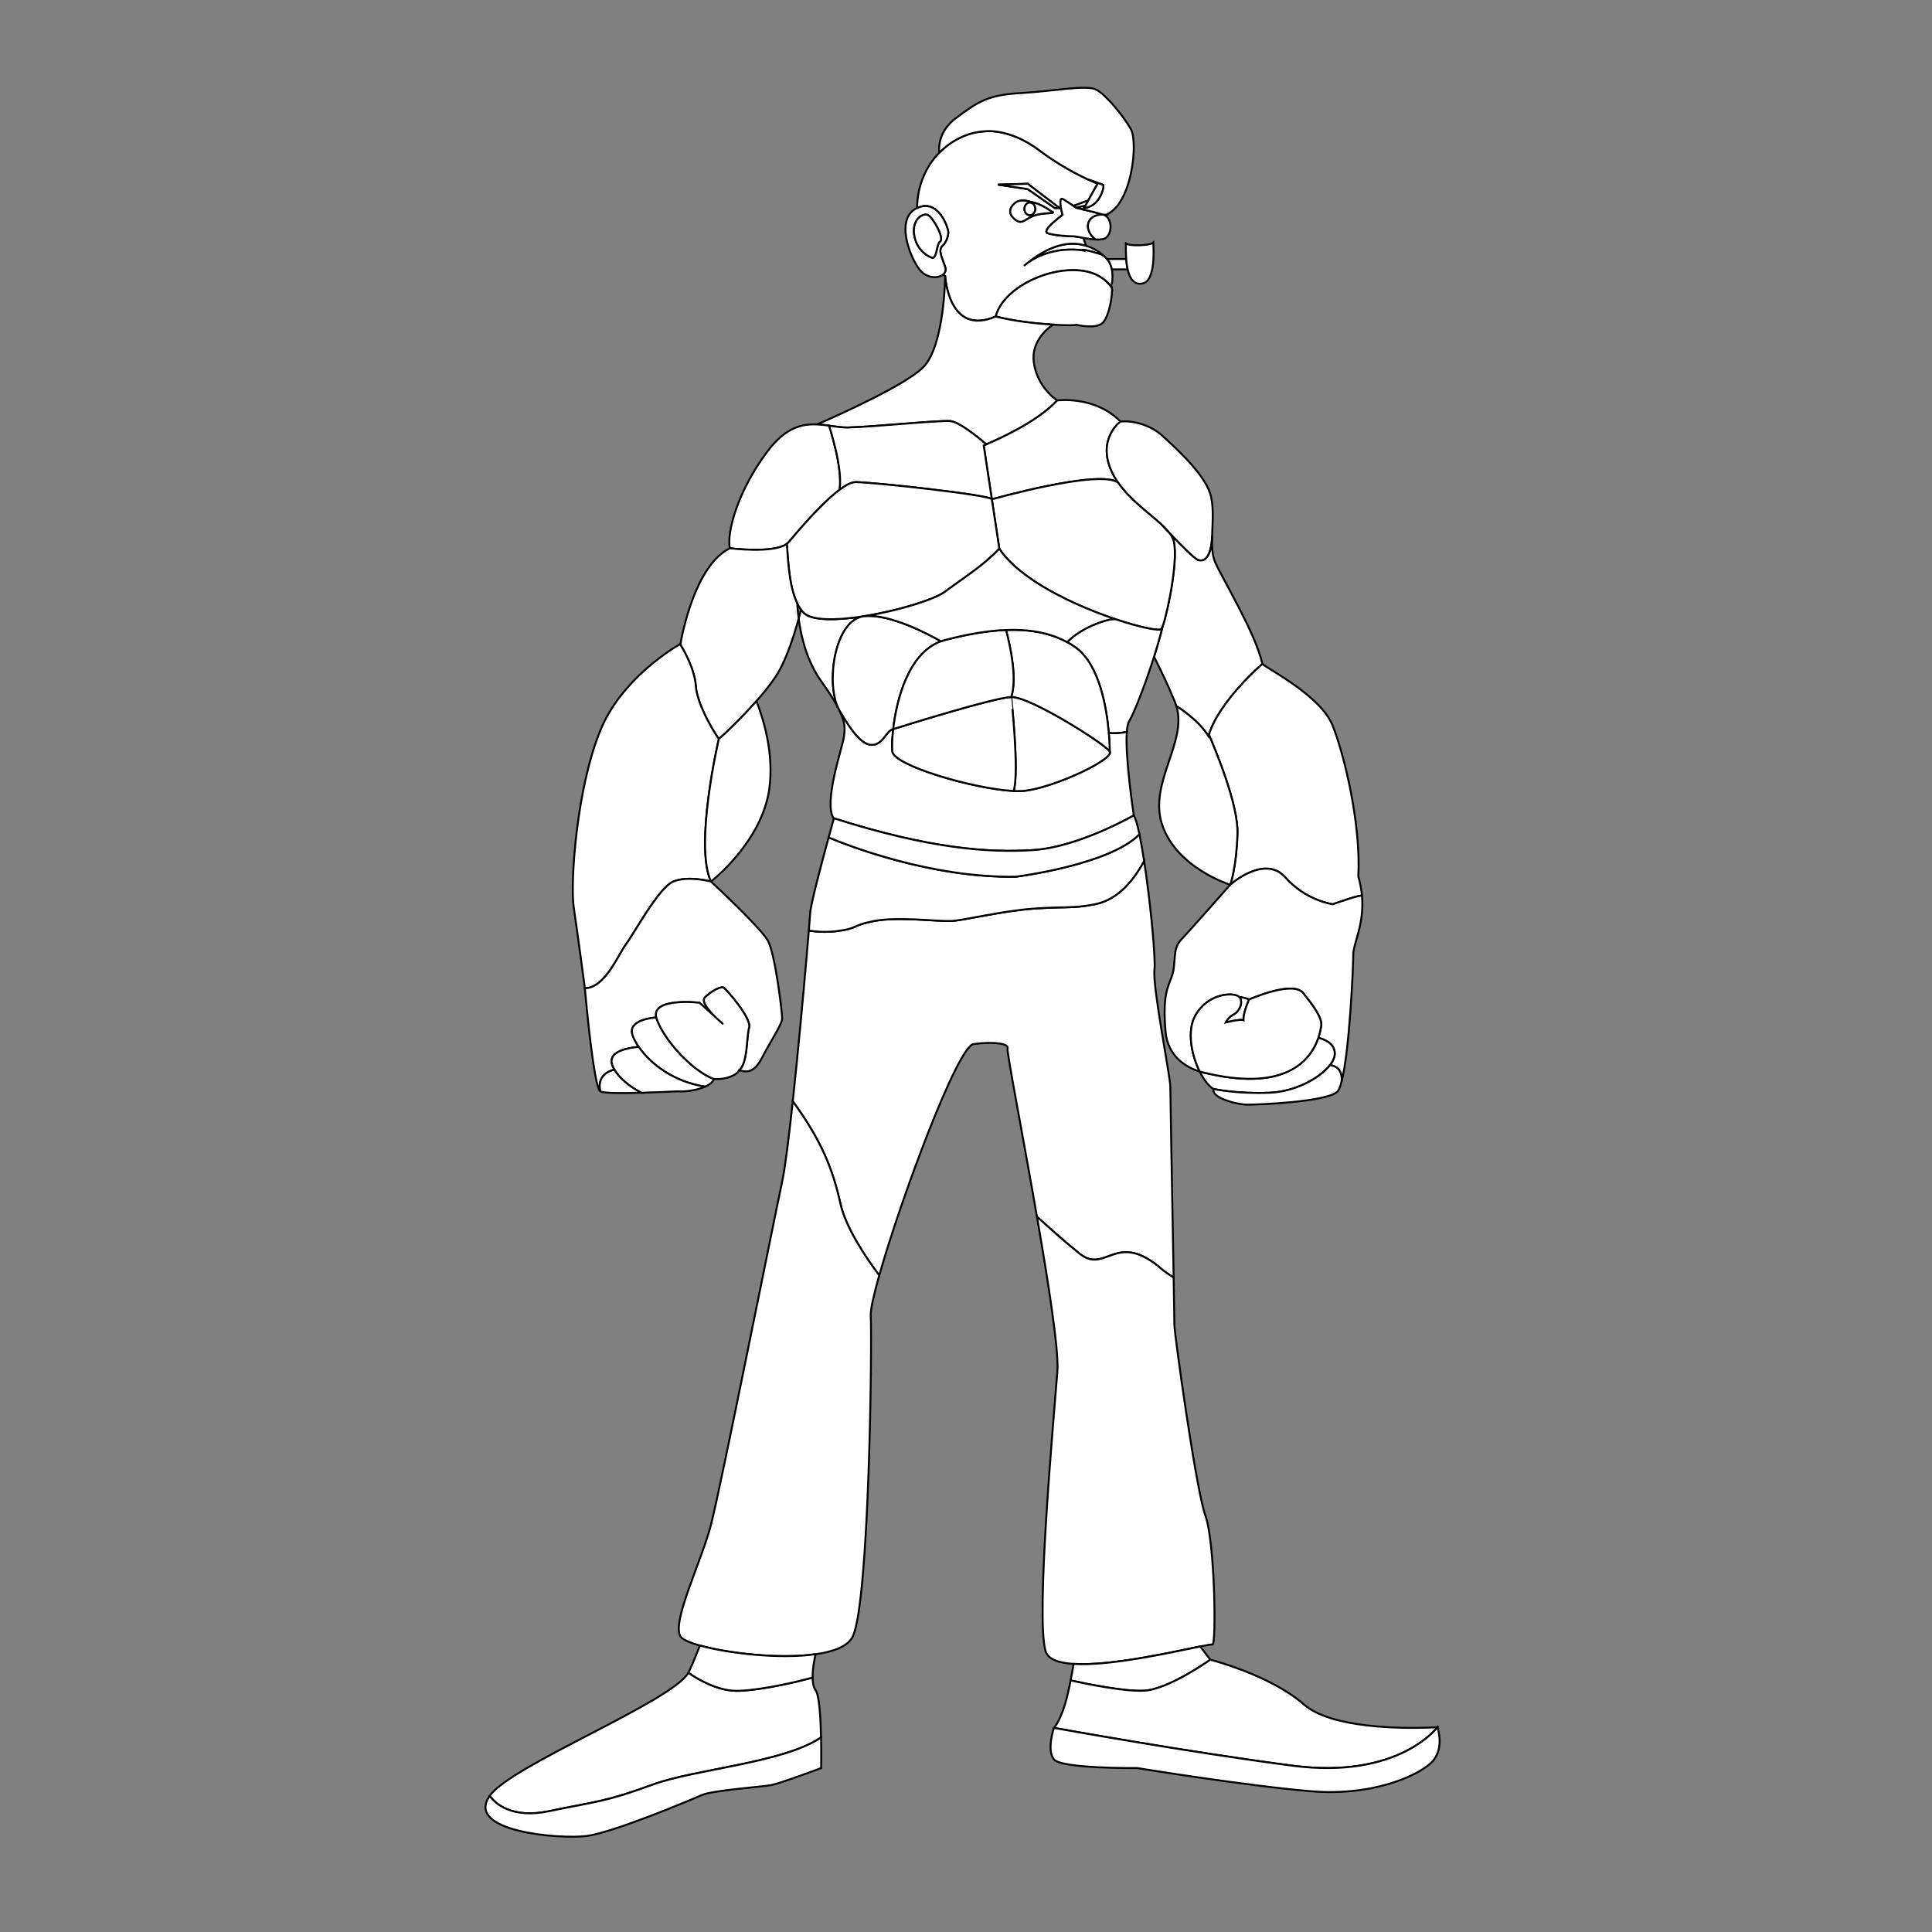 <?xml version="1.0" encoding="utf-8"?>
<!-- Generator: Adobe Illustrator 25.2.0, SVG Export Plug-In . SVG Version: 6.00 Build 0)  -->
<svg version="1.1" baseProfile="tiny" id="Layer_1" xmlns="http://www.w3.org/2000/svg" xmlns:xlink="http://www.w3.org/1999/xlink"
	 x="0px" y="0px" viewBox="0 0 1000 1000" overflow="visible" xml:space="preserve">
<rect x="0" y="0" width="1000" height="1000" fill="#808080" stroke="none"/>
<path fill="#FFFFFF" stroke="#000000" stroke-miterlimit="10" d="M571.78,132.87c-0.89-0.69-1.97-1.26-3.28-1.65
	c-10.15-3.03-8.19-1.61-8.19-1.61s-16.92-3.21-30.33,8.01c13.79-11.73,24.42-12.87,32.18-10.42c0.28,0.09,0.55,0.18,0.82,0.28
	C567.11,128.95,569.98,131.12,571.78,132.87z"/>
<path fill="#FFFFFF" stroke="#000000" stroke-miterlimit="10" d="M575.49,139.42c-0.24-1.23-0.63-2.46-1.24-3.59
	c-0.01-0.02-0.02-0.04-0.04-0.06c-0.12-0.2-0.54-0.83-1.29-1.7c-0.32-0.36-0.7-0.76-1.14-1.2c-0.89-0.69-1.97-1.26-3.28-1.65
	c-10.15-3.03-8.19-1.61-8.19-1.61s-16.92-3.21-30.33,8.01c13.79-11.73,24.42-12.87,32.18-10.42c-0.34-0.92-0.88-2.41-1.46-4.07
	c-2.23-0.42-4.1-0.82-5.03-0.82c-2.31,0-9.79-0.36-13.36-1.61c-3.57-1.24,7.66-9.44,7.66-9.44s-2.67-9.85,0.27-8.14
	c1.76,1.02,3.93,2.45,5.39,3.44l5.89-2.14l1.72-0.63c2.47-4.43,4.91-8.75,4.91-8.75s-1.87-0.71-4.96-2.15
	c-0.05-0.02-0.08-0.03-0.08-0.03c-5.67-2.63-15.39-7.65-25.26-15.11c-15.33-11.58-27.98-9.8-27.98-9.8
	c-8.21,0.34-16.94,4.21-23.65,11.05c-0.03,0.03-0.06,0.07-0.1,0.1c-6.64,6.8-11.28,16.52-11.46,28.59
	c11.34-5.21,16.2,10.7,16.2,12.6c0,0-0.24,4.27-2.85,6.7c-2.61,2.42-0.71,5.65,1.19,11.12c0.6,1.72,0.02,3.16-1.22,4.1
	c0.76,0.43,1.22,0.59,1.22,0.59s1.6,31.55,26.2,21.03c3.38-13.48,24.29-24.89,42.11-23.94c9.5,0.51,14.75,4.66,17.97,8.98
	c-0.05-0.31-0.11-0.55-0.2-0.72C575.28,148.15,576.34,143.79,575.49,139.42z M516.55,95.57l15.42-0.44l16.4,12.56h-2.41l-13.99-9.8
	L516.55,95.57z M525.23,113.46c-3.6-2.92-2.63-5.99,0-8.26c2.64-2.28,6.14-1.41,10.66-0.1c4.52,1.32,9.09,4.91,9.09,4.91
	c-0.18,0.53-6.24,0-10.69,1.96C529.83,113.93,528.83,116.38,525.23,113.46z"/>
<path fill="#FFFFFF" stroke="#000000" stroke-miterlimit="10" d="M561.77,106.42c-0.23,0.43-0.47,0.86-0.7,1.27
	c-0.14,0.26-0.28,0.51-0.41,0.75c-2-0.45-3.38-0.75-3.38-0.75s-0.13-0.09-0.36-0.25l4.31-0.91L561.77,106.42z"/>
<path fill="#FFFFFF" stroke="#000000" stroke-miterlimit="10" d="M570.82,167.04c-3.56,3.56-13.72,1.07-13.72,1.07
	c-0.55,0.31-5.4,0.35-12.09-0.07c-8.58-0.53-20.19-1.8-29.61-4.21c3.38-13.48,24.29-24.89,42.11-23.94
	c9.5,0.51,14.75,4.66,17.97,8.98C576.02,152.35,574.1,163.77,570.82,167.04z"/>
<polygon fill="#FFFFFF" stroke="#000000" stroke-miterlimit="10" points="548.37,107.69 545.96,107.69 531.97,97.89 516.55,95.57 
	531.97,95.13 "/>
<path fill="#FFFFFF" stroke="#000000" stroke-miterlimit="10" d="M567.15,123.97c-2.14-0.09-4.44-0.48-6.45-0.84
	c-2.23-0.42-4.1-0.82-5.03-0.82c-2.31,0-9.79-0.36-13.36-1.61c-3.57-1.24,7.66-9.44,7.66-9.44s-2.67-9.85,0.27-8.14
	c1.76,1.02,3.93,2.45,5.39,3.44c0.55,0.37,1,0.68,1.29,0.88c0.23,0.16,0.36,0.25,0.36,0.25s1.38,0.3,3.38,0.75
	c2.9,0.67,7.11,1.68,10.28,2.62c-2.14-0.01-4.41,0.44-6.09,1.98C561.65,115.97,563.14,121.1,567.15,123.97z"/>
<path fill="#FFFFFF" stroke="#000000" stroke-miterlimit="10" d="M571,123.73c-1.13,0.25-2.46,0.31-3.85,0.24
	c-4.01-2.87-5.5-8-2.3-10.93c1.68-1.54,3.95-1.99,6.09-1.98c0.02,0.01,0.04,0.01,0.06,0.02C576.35,112.68,575.81,122.66,571,123.73z
	"/>
<path fill="#FFFFFF" stroke="#000000" stroke-miterlimit="10" d="M535.89,105.1c-4.52-1.31-8.02-2.18-10.66,0.1
	c-2.63,2.27-3.6,5.34,0,8.26c3.6,2.92,4.6,0.47,9.06-1.49c4.45-1.96,10.51-1.43,10.69-1.96
	C544.98,110.01,540.41,106.42,535.89,105.1z M533.04,111.4c-1.54,0-2.79-1.46-2.79-3.26c0-1.8,1.25-3.26,2.79-3.26
	c1.54,0,2.79,1.46,2.79,3.26C535.83,109.94,534.58,111.4,533.04,111.4z"/>
<path fill="#FFFFFF" stroke="#000000" stroke-miterlimit="10" d="M583.67,139.42h-8.18c-0.24-1.23-0.63-2.46-1.24-3.59
	c-0.01-0.02-0.02-0.04-0.04-0.06c-0.32-0.6-0.71-1.17-1.17-1.7h9.88C583.07,136.04,583.32,137.84,583.67,139.42z"/>
<path fill="#FFFFFF" stroke="#000000" stroke-miterlimit="10" d="M591.58,146.67c-4.28,0.96-6.72-1.95-7.91-7.25
	c-0.35-1.58-0.6-3.38-0.75-5.35c-0.19-2.45-0.23-5.16-0.16-8.07c2.31,1.64,12.68,1.04,14.16-0.41
	C597.18,129.01,598.04,145.24,591.58,146.67z"/>
<path fill="#FFFFFF" stroke="#000000" stroke-miterlimit="10" d="M547.18,207.26c-10.07,11.09-31.13,20.4-36.66,22.72
	c-4.02-3.45-14.03-11.65-18.71-12.03c-5.94-0.47-40.87,3.09-52.99,3.33c-3.13,0.06-6.36-0.49-9.72-0.96
	c-2.01-0.29-4.06-0.55-6.16-0.64c12.51-5.46,45.83-20.51,54.85-29.53c11.17-11.17,11.41-47.35,11.41-47.35s1.6,31.55,26.2,21.03
	c9.42,2.41,21.03,3.68,29.61,4.21c-4.35,2.95-11.14,9.69-9.95,19.26C536.72,200.6,547.18,207.26,547.18,207.26z"/>
<path fill="#FFFFFF" stroke="#000000" stroke-miterlimit="10" d="M575.22,243.61c0.97,2.19,2.17,4.27,3.54,6.23
	c-9.52-7.2-65.38,8.63-65.38,8.63l-4.22-27.93c0,0,0.49-0.19,1.36-0.56c5.53-2.32,26.59-11.63,36.66-22.72
	c0,0,19.48-2.62,32.79,10.93C579.97,218.19,567.85,226.98,575.22,243.61z"/>
<path fill="#FFFFFF" stroke="#000000" stroke-miterlimit="10" d="M627.43,276.28c0,0.25-0.01,0.5-0.02,0.75
	c0,0.14-0.01,0.29-0.01,0.43v0.03c-0.45,11.9-4.46,13.38-7.36,12.34c-1.93-0.69-9.39-8.27-14.44-13.56
	c-0.01-0.01-0.02-0.02-0.02-0.03c-1.17-1.63-2.79-3.28-4.69-4.99l-0.08-0.08c-0.03-0.03-0.05-0.05-0.05-0.05
	c-6.41-5.82-15.86-12.45-22-21.28c-1.37-1.96-2.57-4.04-3.54-6.23c-7.37-16.63,4.75-25.42,4.75-25.42
	c6.89-0.71,15.92,2.14,21.39,7.13c5.46,4.99,21.38,19.01,24.95,29.94C628.31,261.41,627.69,269.13,627.43,276.28z"/>
<path fill="#FFFFFF" stroke="#000000" stroke-miterlimit="10" d="M653.4,343.65c0,0-22.43,19.26-27.66,36.71
	c-0.08,0.24-0.14,0.48-0.21,0.72c-5.52-8.91-16.61-15.57-16.61-15.57c-0.19-0.64-0.41-1.27-0.67-1.9
	c-3.7-9.07-7.71-17.41-10.92-23.68c1.73-5.51,3.29-10.96,4.44-15.77c2.69-7.35,8.77-37.11,5.29-45.38
	c-0.35-0.83-0.84-1.67-1.46-2.51c5.05,5.29,12.51,12.87,14.44,13.56c2.9,1.04,6.91-0.44,7.36-12.34c-0.16,5.1-0.02,9.84,1.52,13.41
	C632.72,299.69,649.83,327.5,653.4,343.65z"/>
<path fill="#FFFFFF" stroke="#000000" stroke-miterlimit="10" d="M704.97,463.76c-0.09-1.13-15.1,4.29-15.1,4.29
	s-13.9-1.78-24.59-13.9c-10.7-12.12-28.52,3.8-28.52,3.8s3.21-8.79,3.74-26.44c0.45-14.85-11.1-42.72-14.76-51.15
	c5.23-17.45,27.66-36.71,27.66-36.71c2.37,2.38,30.17,16.4,36.35,31.85c6.18,15.44,14.74,51.32,13.31,78.17
	C704.1,457.27,704.7,460.63,704.97,463.76z"/>
<path fill="#FFFFFF" stroke="#000000" stroke-miterlimit="10" d="M700.45,494.07c0,6.11-1.92,49.97-6.05,65.77
	c0.54-6.37-3.09-8.14-6.03-8.54c1.43-1.85,2.29-3.67,2.45-5.31c0.56-6.01-5.78-8.16-8.46-8.79c0.98-2.87,1.3-5.15,1.45-6.06
	c0.71-4.28-3.92-10.34-9.27-17.11c-5.34-6.77-28.04,3.33-28.04,3.33s-1.76-0.93-5.08-1.29c-0.04-0.05-0.09-0.09-0.14-0.14
	c-2.62-2.38-15.92-2.14-22.58,9.74c-4.43,7.91-2.01,20.35,2.28,28.97v0.01c-6.45-2.05-16.6-7.4-17.72-20.9
	c-1.67-19.96,1.66-23.28,3.56-29.23c1.9-5.94,0-13.3,4.28-17.82c4.28-4.51,25.66-28.75,25.66-28.75s17.82-15.92,28.52-3.8
	c10.69,12.12,24.59,13.9,24.59,13.9s15.01-5.42,15.1-4.29C706.26,478.45,700.45,488.19,700.45,494.07z"/>
<path fill="#FFFFFF" stroke="#000000" stroke-miterlimit="10" d="M690.82,545.99c-0.16,1.64-1.02,3.46-2.45,5.31
	c-5.15,6.68-17.74,13.73-31.05,14.29c-16.99,0.72-29.11-1.9-29.11-1.9c-2.46-1.35-5.08-4.71-7.23-9.04
	c1.95,0.62,3.56,0.93,4.48,1.07c0.05,0.02,0.1,0.03,0.14,0.03c41.57,9.36,53.29-8.35,56.76-18.55
	C685.04,537.83,691.38,539.98,690.82,545.99z"/>
<path fill="#FFFFFF" stroke="#000000" stroke-miterlimit="10" d="M694.4,559.84c0,0.01,0,0.01-0.01,0.02
	c-0.69,2.65-1.44,4.51-2.26,5.26c-5.7,5.23-40.4,6.65-46.34,6.65s-19.25-3.8-17.58-8.08c0,0,12.12,2.62,29.11,1.9
	c13.31-0.56,25.9-7.61,31.05-14.29C691.31,551.7,694.94,553.47,694.4,559.84z"/>
<path fill="#FFFFFF" stroke="#000000" stroke-miterlimit="10" d="M640.5,431.51c-0.53,17.65-3.74,26.44-3.74,26.44
	s-27.56-8.55-35.17-30.89c-7.35-21.61,13.09-42.77,7.33-61.55c0,0,11.09,6.66,16.61,15.57c0.07-0.24,0.13-0.48,0.21-0.72
	C629.4,388.79,640.95,416.66,640.5,431.51z"/>
<path fill="#FFFFFF" stroke="#000000" stroke-miterlimit="10" d="M601.77,324.16c-0.25,0.68-0.47,1.17-0.65,1.43
	c-0.82,1.19-10.78-0.74-23.74-5.08c-20.8-6.96-49.31-20.11-60.14-36.5l-3.86-25.54c0,0,55.86-15.83,65.38-8.63
	c6.14,8.83,15.59,15.46,22,21.28c0,0,0.02,0.02,0.05,0.05l0.08,0.08c0.48,0.53,2.32,2.51,4.69,4.99c0,0.01,0.01,0.02,0.02,0.03
	c0.62,0.84,1.11,1.68,1.46,2.51C610.54,287.05,604.46,316.81,601.77,324.16z"/>
<path fill="#FFFFFF" stroke="#000000" stroke-miterlimit="10" d="M434.6,253.49c-9.67,7.22-22.3,22.26-26.31,27.07
	c-0.28,0.34-0.63,0.66-1.02,0.94c-6.94,5.15-29.52,2.27-29.52,2.27c-1.66-7.84,3.8-29.23,19.49-50.14
	c9.21-12.28,17.76-14.32,25.7-13.95c2.1,0.09,4.15,0.35,6.16,0.64C429.1,220.32,436.32,241.75,434.6,253.49z"/>
<path fill="#FFFFFF" stroke="#000000" stroke-miterlimit="10" d="M513.38,258.47c-0.34-2.24-61.96-8.92-70.52-8.92
	c-2.14,0-5.04,1.54-8.26,3.94c1.72-11.74-5.5-33.17-5.5-33.17c3.36,0.47,6.59,1.02,9.72,0.96c12.12-0.24,47.05-3.8,52.99-3.33
	c4.68,0.38,14.69,8.58,18.71,12.03c-0.87,0.37-1.36,0.56-1.36,0.56L513.38,258.47z"/>
<path fill="#FFFFFF" stroke="#000000" stroke-miterlimit="10" d="M488.01,126.99c2.61-2.43,2.85-6.7,2.85-6.7
	c0-1.9-4.86-17.81-16.2-12.6h-0.01c-11.35,5.23-3.99,24.95,1.24,31.73c3.58,4.64,9.39,4.87,12.09,2.79c1.24-0.94,1.82-2.38,1.22-4.1
	C487.3,132.64,485.4,129.41,488.01,126.99z M473.16,121.33c-0.48-3.49,0.39-6.12,1.73-7.84v-0.01c1.67-2.14,4.06-2.87,5.49-2.13
	c2.58,1.33,8.66,12.21,6.14,13.71c-1.78,1.05-1.6,9.01-4.09,8.3c-0.79-0.23-1.91-0.73-3.09-1.56v-0.01
	C476.78,130,473.89,126.68,473.16,121.33z"/>
<path fill="#FFFFFF" stroke="#000000" stroke-miterlimit="10" d="M486.52,125.06c-1.78,1.05-1.6,9.01-4.09,8.3
	c-0.79-0.23-1.91-0.73-3.09-1.56v-0.01c-2.56-1.79-5.45-5.11-6.18-10.46c-0.48-3.49,0.39-6.12,1.73-7.84v-0.01
	c1.67-2.14,4.06-2.87,5.49-2.13C482.96,112.68,489.04,123.56,486.52,125.06z"/>
<path fill="#FFFFFF" stroke="#000000" stroke-miterlimit="10" d="M433.67,366.09c-1.83-3.5-4.58-7.87-8.63-13.53
	c-7.36-10.26-10.4-22.94-11.65-32.38c0.45-1.64,0.86-3.2,1.22-4.64c0.47,0.63,0.98,1.22,1.52,1.74c4.19,4.03,16.67,3.88,30.26,1.8
	C432.09,321.99,427.62,352.6,433.67,366.09z"/>
<path fill="#FFFFFF" stroke="#000000" stroke-miterlimit="10" d="M601.77,324.16c-1.15,4.81-2.71,10.26-4.44,15.77
	c-4.48,14.19-10.14,28.75-12.96,33.56c-0.61,1.03-0.96,2.9-1.14,5.32c-3.32,0.79-6.9,0.85-9.32,0.61
	c-1.11-12.91-4.81-35.39-17.14-44.26c-1.42-1.02-2.9-1.95-4.41-2.78c8.03-8.42,22.82-12.62,25.02-11.87
	c12.96,4.34,22.92,6.27,23.74,5.08C601.3,325.33,601.52,324.84,601.77,324.16z"/>
<path fill="#FFFFFF" stroke="#000000" stroke-miterlimit="10" d="M586.86,422.07c0,0-28.51,16.4-51.94,17.93
	c-23.4,1.53-54.2-0.81-103.28-16.44h-0.01c-0.06-0.02-0.11-0.04-0.17-0.06c-5.35-8.2,4.63-36.72,5.34-42.06
	c0.46-3.47,1.08-6.65-2.26-13.64c7.39,12.72,12.61,18.39,17.59,17.68c4.99-0.72,6.7-7.01,9.74-7.97c0,0,0.16-0.05,0.46-0.14
	c-0.6,5.28-0.67,9.5-0.46,11.55c0.74,7.33,42.48,19.5,62.79,20.48h0.01c2.41,0.11,4.53,0.07,6.23-0.16
	c16.04-2.14,45.98-16.4,43.49-20.32c0,0,0.01-3.82-0.48-9.5c2.42,0.24,6,0.18,9.32-0.61C582.27,392.09,586.86,422.07,586.86,422.07z
	"/>
<path fill="#FFFFFF" stroke="#000000" stroke-miterlimit="10" d="M517.24,284.01c-8.68,9.15-18.06,14.73-28.04,22.22
	c-5.52,4.13-24.3,9.9-41.64,12.67c-0.02,0.01-0.05,0.01-0.07,0.01c-0.34,0.03-0.67,0.08-1,0.15c-0.04,0-0.07,0.01-0.1,0.02
	c-13.59,2.08-26.07,2.23-30.26-1.8c-0.54-0.52-1.05-1.11-1.52-1.74v-0.01c-0.73-0.97-1.38-2.05-1.95-3.24
	c-4.38-8.93-4.77-23.13-5.39-30.79c0.39-0.28,0.74-0.6,1.02-0.94c4.01-4.81,16.64-19.85,26.31-27.07c3.22-2.4,6.12-3.94,8.26-3.94
	c8.56,0,70.18,6.68,70.52,8.92L517.24,284.01z"/>
<path fill="#FFFFFF" stroke="#000000" stroke-miterlimit="10" d="M487.04,331.93c-16.82,6.16-22.99,30.21-24.71,45.44
	c-0.3,0.09-0.46,0.14-0.46,0.14c-3.04,0.96-4.75,7.25-9.74,7.97c-4.98,0.71-10.2-4.96-17.59-17.68c-0.01-0.02-0.02-0.03-0.03-0.05
	c0-0.01-0.01-0.01-0.01-0.02c-0.25-0.51-0.51-1.04-0.81-1.59c-0.01-0.01-0.02-0.03-0.02-0.05c-6.05-13.49-1.58-44.1,12.72-47.01
	c0.03-0.01,0.06-0.02,0.1-0.02c0.33-0.05,0.67-0.1,1-0.15c0.02,0,0.05,0,0.07-0.01C460.62,317.64,480.51,328.21,487.04,331.93z"/>
<path fill="#FFFFFF" stroke="#000000" stroke-miterlimit="10" d="M530.9,409.24c-1.7,0.23-3.82,0.27-6.23,0.16
	c2.99-9.84-1.25-48.64-1.25-48.64c9.62-0.35,48.47,24.24,50.97,28.16C576.88,392.84,546.94,407.1,530.9,409.24z"/>
<path fill="#FFFFFF" stroke="#000000" stroke-miterlimit="10" d="M524.67,409.4h-0.01c-20.31-0.98-62.05-13.15-62.79-20.48
	c-0.21-2.05-0.14-6.27,0.46-11.55c5.15-1.62,51.99-16.27,61.09-16.61C523.42,360.76,527.66,399.56,524.67,409.4z"/>
<path fill="#FFFFFF" stroke="#000000" stroke-miterlimit="10" d="M574.39,388.92c-2.5-3.92-41.35-28.51-50.97-28.16
	c3.01-9.28-0.13-24.91-2.7-34.68c11.54-0.45,22.4,1.21,31.64,6.3c1.51,0.83,2.99,1.76,4.41,2.78c12.33,8.87,16.03,31.35,17.14,44.26
	C574.4,385.1,574.39,388.92,574.39,388.92z"/>
<path fill="#FFFFFF" stroke="#000000" stroke-miterlimit="10" d="M523.42,360.76c-9.1,0.34-55.94,14.99-61.09,16.61
	c1.72-15.23,7.89-39.28,24.71-45.44c0.7-0.25,1.42-0.48,2.16-0.67c10.61-2.77,21.33-4.8,31.52-5.18
	C523.29,335.85,526.43,351.48,523.42,360.76z"/>
<path fill="#FFFFFF" stroke="#000000" stroke-miterlimit="10" d="M577.38,320.51c-2.2-0.75-16.99,3.45-25.02,11.87
	c-9.24-5.09-20.1-6.75-31.64-6.3c-10.19,0.38-20.91,2.41-31.52,5.18c-0.74,0.19-1.46,0.42-2.16,0.67
	c-6.53-3.72-26.42-14.29-39.48-13.03c17.34-2.77,36.12-8.54,41.64-12.67c9.98-7.49,19.36-13.07,28.04-22.22
	C528.07,300.4,556.58,313.55,577.38,320.51z"/>
<path fill="#FFFFFF" stroke="#000000" stroke-miterlimit="10" d="M413.39,320.18c-2.65,9.72-6.8,22.42-12.05,30.25
	c-2.69,4.01-6.18,8.33-9.81,12.45c-9.1,10.34-19.04,19.45-19.42,19.45c-0.54,0-11.23-16.76-11.94-27.09
	c-0.71-10.34-8.02-21.57-8.02-21.57s0.02-0.16,0.08-0.45c0.76-4.46,7.43-40.42,25.52-49.45c0,0,22.58,2.88,29.52-2.27
	c0.62,7.66,1.01,21.86,5.39,30.79C412.77,314.47,412.99,317.16,413.39,320.18z"/>
<path fill="#FFFFFF" stroke="#000000" stroke-miterlimit="10" d="M368.01,456.29c0,0-11.88-3.21-19.49,0
	c-7.6,3.21-19.96,26.37-24.47,32.43c-4.16,5.58-10.84,22.66-21.34,22.81c-0.03-0.38-0.05-0.59-0.05-0.59s-3.8-28.51-5.7-41.35
	c-1.9-12.83,1.54-62.31,14.02-92.08c10.04-23.94,32.75-39.23,41.25-44.29c-0.06,0.29-0.08,0.45-0.08,0.45s7.31,11.23,8.02,21.57
	c0.71,10.33,11.4,27.09,11.94,27.09C372.11,382.33,359.22,437.28,368.01,456.29z"/>
<path fill="#FFFFFF" stroke="#000000" stroke-miterlimit="10" d="M398.19,408.29c-3.8,27.56-30.18,48-30.18,48
	c-8.79-19.01,4.1-73.96,4.1-73.96c0.38,0,10.32-9.11,19.42-19.45C395.49,373.05,400.64,390.52,398.19,408.29z"/>
<path fill="#FFFFFF" stroke="#000000" stroke-miterlimit="10" d="M404.84,527.1c0,3.09-5.94,11.64-10.45,20.43
	c-4.52,8.8-8.8,7.13-11.89,6.42c4.59-3.39,3.81-17.35,5.23-22.1c1.43-4.75-11.88-19.96-13.3-20.67c-1.43-0.71-5.94,1.66-9.49,4.99
	c-2.22,2.09,2.08,7.08,5.59,10.5l-8.46-7.65c0,0-24.91-2.92-22.38,7.6c-6.02,0.58-14.98,2.64-12.08,9.75c0.73,1.78,1.74,3.63,3,5.48
	c-5.96,0.57-15.41,2.45-13.93,8.54c0.26,1.06,0.7,2.14,1.31,3.2c-4.27,1.2-8.85,4.14-7.25,11.29c-3.34-1.78-7.51-47.58-8.03-53.35
	c10.5-0.15,17.18-17.23,21.34-22.81c4.51-6.06,16.87-29.22,24.47-32.43c7.61-3.21,19.49,0,19.49,0s25.66,23.76,29.47,30.65
	C401.28,493.83,404.84,524.01,404.84,527.1z"/>
<path fill="#FFFFFF" stroke="#000000" stroke-miterlimit="10" d="M369.44,558.47c-0.36,1.54-2.08,2.91-4.5,3.98
	c-15.95-2.41-28.18-11.58-34.33-20.6c-1.26-1.85-2.27-3.7-3-5.48c-2.9-7.11,6.06-9.17,12.08-9.75c0.06,0.31,0.16,0.62,0.28,0.95
	C344.25,539.22,358.74,554.43,369.44,558.47z"/>
<path fill="#FFFFFF" stroke="#000000" stroke-miterlimit="10" d="M364.94,562.45c-3.91,1.75-9.67,2.73-14.51,2.43
	c-2.62,0.11-10.48,0.52-18.54,0.74h-0.01c-6.36-3.42-11.45-7.69-13.89-12.03c-0.61-1.06-1.05-2.14-1.31-3.2
	c-1.48-6.09,7.97-7.97,13.93-8.54C336.76,550.87,348.99,560.04,364.94,562.45z"/>
<path fill="#FFFFFF" stroke="#000000" stroke-miterlimit="10" d="M331.88,565.62c-9.47,0.27-19.21,0.29-21.14-0.74
	c-1.6-7.15,2.98-10.09,7.25-11.29C320.43,557.93,325.52,562.2,331.88,565.62z"/>
<path fill="#FFFFFF" stroke="#000000" stroke-miterlimit="10" d="M387.73,531.85c-1.42,4.75-0.64,18.71-5.23,22.1
	c-0.95,2.38-6.41,4.99-13.06,4.52c-10.7-4.04-25.19-19.25-29.47-30.9c-0.12-0.33-0.22-0.64-0.28-0.95
	c-2.53-10.52,22.38-7.6,22.38-7.6l8.46,7.65c1.78,1.73,3.36,3.07,3.79,3.43l-3.79-3.43c-3.51-3.42-7.81-8.41-5.59-10.5
	c3.55-3.33,8.06-5.7,9.49-4.99C375.85,511.89,389.16,527.1,387.73,531.85z"/>
<path fill="#FFFFFF" stroke="#000000" stroke-miterlimit="10" d="M643.65,528.05c-1.66-0.71-9.26,1.19-9.26,1.19
	s1.42-2.85,4.27-4.28c2.8-1.4,5.14-6.45,2.76-8.89c3.32,0.36,5.08,1.29,5.08,1.29S643.42,524.25,643.65,528.05z"/>
<path fill="#FFFFFF" stroke="#000000" stroke-miterlimit="10" d="M683.81,531.14c-0.15,0.91-0.47,3.19-1.45,6.06
	c-3.47,10.2-15.19,27.91-56.76,18.55c-0.04,0-0.09-0.01-0.14-0.03c-1.45-0.32-2.95-0.68-4.48-1.08c-4.29-8.62-6.71-21.06-2.28-28.97
	c6.66-11.88,19.96-12.12,22.58-9.74c0.05,0.05,0.1,0.09,0.14,0.14c2.38,2.44,0.04,7.49-2.76,8.89c-2.85,1.43-4.27,4.28-4.27,4.28
	s7.6-1.9,9.26-1.19c-0.23-3.8,2.85-10.69,2.85-10.69s22.7-10.1,28.04-3.33C679.89,520.8,684.52,526.86,683.81,531.14z"/>
<path fill="#FFFFFF" stroke="#000000" stroke-miterlimit="10" d="M607.48,661.29c-3.16-2.04-5.71-3.97-5.71-3.97
	c-24.3-21.39-29.17,2.85-43.14-8.56c-9.55-7.79-12.17-10.26-21.9-19c-7.36-42.47-15.74-85.54-15.22-86.98
	c0.96-2.61-7.12-3.8-17.58-2.37c-8.33,1.13-37.64,80.12-48.84,119.74c-7.01-9.36-17.32-24.68-20.07-37.05
	c-3.96-17.8-9.73-32.54-24.68-53.07c0.65-6.06,1.31-12.41,1.95-18.84c2.7-26.96,5.19-55.3,6.36-69.52
	c3.71,0.59,8.82,0.99,14.47,0.28c11.4-1.43,7.13-2.85,19.25-5.23c12.12-2.37,33.03,0.24,39.68,0c6.65-0.23,26.14-5.22,42.87-6.41
	c16.73-1.19,20.34,0,31.74-2.26c10-1.98,18.35-9.34,25.54-22.36c3.29,21.53,6.04,50.44,5.35,56.22c-1.06,8.91,8.2,55.25,8.2,60.54
	C605.75,566.25,606.85,626.22,607.48,661.29z"/>
<path fill="#FFFFFF" stroke="#000000" stroke-miterlimit="10" d="M627.5,851.22c-0.34-0.17-2.63,0.24-6.27,0.98
	c-13.67,2.78-46.37,10.25-65.55,9.04c-7.66-0.49-13.16-2.35-14.44-6.46c-5.35-17.11,4.27-121.19,6.06-145.07
	c0.8-10.76-4.54-45.15-10.57-79.95c9.73,8.74,12.35,11.21,21.9,19c13.97,11.41,18.84-12.83,43.14,8.56c0,0,2.55,1.93,5.71,3.97
	c0.24,13.83,0.41,23.79,0.41,24.9c0,3.92,11.05,84.47,16.04,98.37C628.92,798.47,629.63,852.29,627.5,851.22z"/>
<path fill="#FFFFFF" stroke="#000000" stroke-miterlimit="10" d="M592.2,445.69c-7.19,13.02-15.54,20.38-25.54,22.36
	c-11.4,2.26-15.01,1.07-31.74,2.26c-16.73,1.19-36.22,6.18-42.87,6.41c-6.65,0.24-27.56-2.37-39.68,0
	c-12.12,2.38-7.85,3.8-19.25,5.23c-5.65,0.71-10.76,0.31-14.47-0.28c0.4-4.81,0.64-8,0.69-8.99c0.23-4.45,5.79-25.4,9.56-39.22
	c10.45,4.37,53.04,20.95,96.83,20.33c0,0,48.4-6.02,64.03-21.98C590.58,435.72,591.4,440.49,592.2,445.69z"/>
<path fill="#FFFFFF" stroke="#000000" stroke-miterlimit="10" d="M589.76,431.81c-15.63,15.96-64.03,21.98-64.03,21.98
	c-43.79,0.62-86.38-15.96-96.83-20.33c1.14-4.16,2.11-7.68,2.73-9.9h0.01c49.08,15.63,79.88,17.97,103.28,16.44
	c23.43-1.53,51.94-17.93,51.94-17.93C587.76,423.45,588.76,426.97,589.76,431.81z"/>
<path fill="#FFFFFF" stroke="#000000" stroke-miterlimit="10" d="M455.09,660.16c-2.86,10.1-4.53,17.64-4.39,20.68
	c0.72,14.97-0.71,147.57-9.26,166.1c-2.34,5.06-9.71,7.94-19.29,9.29c-18.55,2.64-45.38-0.45-59.91-4.52
	c-5.48-1.53-9.2-3.21-10.09-4.77c-4.46-7.84,10.87-38.49,15.86-57.74s32.08-155.41,36.83-177.51c1.51-7.03,3.49-22.97,5.5-41.66
	c14.95,20.53,20.72,35.27,24.68,53.07c2.75,12.37,13.06,27.69,20.07,37.05V660.16z"/>
<path fill="#FFFFFF" stroke="#000000" stroke-miterlimit="10" d="M572.48,111.15c-0.5-0.05-1.02-0.09-1.54-0.09
	c-3.17-0.94-7.38-1.95-10.28-2.62c0.13-0.24,0.27-0.49,0.41-0.75c8.55-0.83,10.7-11.64,9.87-12c-0.78-0.33-6.98-2.53-7.75-2.8
	c-0.05-0.02-0.08-0.03-0.08-0.03c-5.67-2.63-15.39-7.65-25.26-15.11c-15.33-11.58-27.98-9.8-27.98-9.8
	c-8.21,0.34-16.94,4.21-23.65,11.05c-0.03,0.03-0.06,0.07-0.1,0.1c-0.32-3.76,0.21-11.61,8.54-17.86
	c11.41-8.56,16.64-12.12,33.75-13.07c17.1-0.95,34.09-4.52,39.2-1.67c5.11,2.86,13.79,13.43,17.71,20.32
	C589.18,73.6,585.98,105.67,572.48,111.15z"/>
<path fill="#FFFFFF" stroke="#000000" stroke-miterlimit="10" d="M561.07,107.69c0.23-0.41,0.47-0.84,0.7-1.27
	c0.48-0.86,0.98-1.75,1.47-2.63c2.47-4.43,4.91-8.75,4.91-8.75s-1.87-0.71-4.96-2.15c0.77,0.27,6.97,2.47,7.75,2.8
	C571.77,96.05,569.62,106.86,561.07,107.69z"/>
<path fill="#FFFFFF" stroke="#000000" stroke-miterlimit="10" d="M535.83,108.14c0,1.8-1.25,3.26-2.79,3.26
	c-1.54,0-2.79-1.46-2.79-3.26c0-1.8,1.25-3.26,2.79-3.26C534.58,104.88,535.83,106.34,535.83,108.14z"/>
<path fill="#FFFFFF" stroke="#000000" stroke-miterlimit="10" d="M563.24,103.79c-0.49,0.88-0.99,1.77-1.47,2.63l-4.85,1.02
	c-0.29-0.2-0.74-0.51-1.29-0.88L563.24,103.79z"/>
<path fill="#FFFFFF" stroke="#000000" stroke-miterlimit="10" d="M626.43,859.06c0,0-21.39,15.33-34.22,16.04
	c-10.16,0.56-30.17-3.57-38.05-5.31c0.57-2.94,1.08-5.85,1.52-8.55c19.18,1.21,51.88-6.26,65.55-9.04L626.43,859.06z"/>
<path fill="#FFFFFF" stroke="#000000" stroke-miterlimit="10" d="M744.05,893.99c0,0-19.96,27.09-74.85,19.96
	c-54.89-7.13-123.69-19.6-123.69-19.6s3.93-3.92,7.13-17.47c0.55-2.32,1.06-4.71,1.52-7.09c7.88,1.74,27.89,5.87,38.05,5.31
	c12.83-0.71,34.22-16.04,34.22-16.04s31.01,7.84,48.47,23.17c14.14,12.41,50.71,12.43,64.12,11.99c1.48-0.05,2.68-0.1,3.53-0.14
	C743.52,894.03,744.05,893.99,744.05,893.99z"/>
<path fill="#FFFFFF" stroke="#000000" stroke-miterlimit="10" d="M741.97,911.1c-5.41,6.77-29.64,18.89-63.5,16.04
	c-33.87-2.85-89.83-11.99-89.83-11.99s-39.2,0.4-43.13-4.5c-3.92-4.9,0-16.3,0-16.3s68.8,12.47,123.69,19.6
	c54.89,7.13,74.85-19.96,74.85-19.96C744.29,895.06,747.38,904.33,741.97,911.1z"/>
<path fill="#FFFFFF" stroke="#000000" stroke-miterlimit="10" d="M424.98,899.29c-19.36,13.23-65.22,16.39-87.04,24.4
	c-24.6,9.03-28.62,8.56-53.81,13.79c-19.37,4.01-27.81-4-30.67-7.92c0.03-0.05,0.07-0.11,0.11-0.16
	c11.44-15.95,94.09-48.54,102.74-63.6c6.76,4.63,16.72,9.85,26.67,9.35c13.01-0.65,29.79-4.74,37.63-6.82
	c0.03,2.61,0.44,5.03,1.56,6.54C424.09,877.48,424.76,889.17,424.98,899.29z"/>
<path fill="#FFFFFF" stroke="#000000" stroke-miterlimit="10" d="M422.15,856.23c-0.19,0.75-1.63,6.81-1.54,12.1
	c-7.84,2.08-24.62,6.17-37.63,6.82c-9.95,0.5-19.91-4.72-26.67-9.35c0.11-0.19,0.21-0.38,0.29-0.56c2.4-5.19,4.29-9.9,5.64-13.53
	C376.77,855.78,403.6,858.87,422.15,856.23z"/>
<path fill="#FFFFFF" stroke="#000000" stroke-miterlimit="10" d="M425.02,915.15c0,0-20.84,7.82-25.8,8.8
	c-4.97,0.98-30.13,2.62-36.08,5.23c-5.96,2.62-45.84,19.38-59.53,21.13c-13.64,1.74-63.22-2.13-50.15-20.75
	c2.86,3.92,11.3,11.93,30.67,7.92c25.19-5.23,29.21-4.76,53.81-13.79c21.82-8.01,67.68-11.17,87.04-24.4
	C425.16,907.77,425.02,915.15,425.02,915.15z"/>
</svg>
